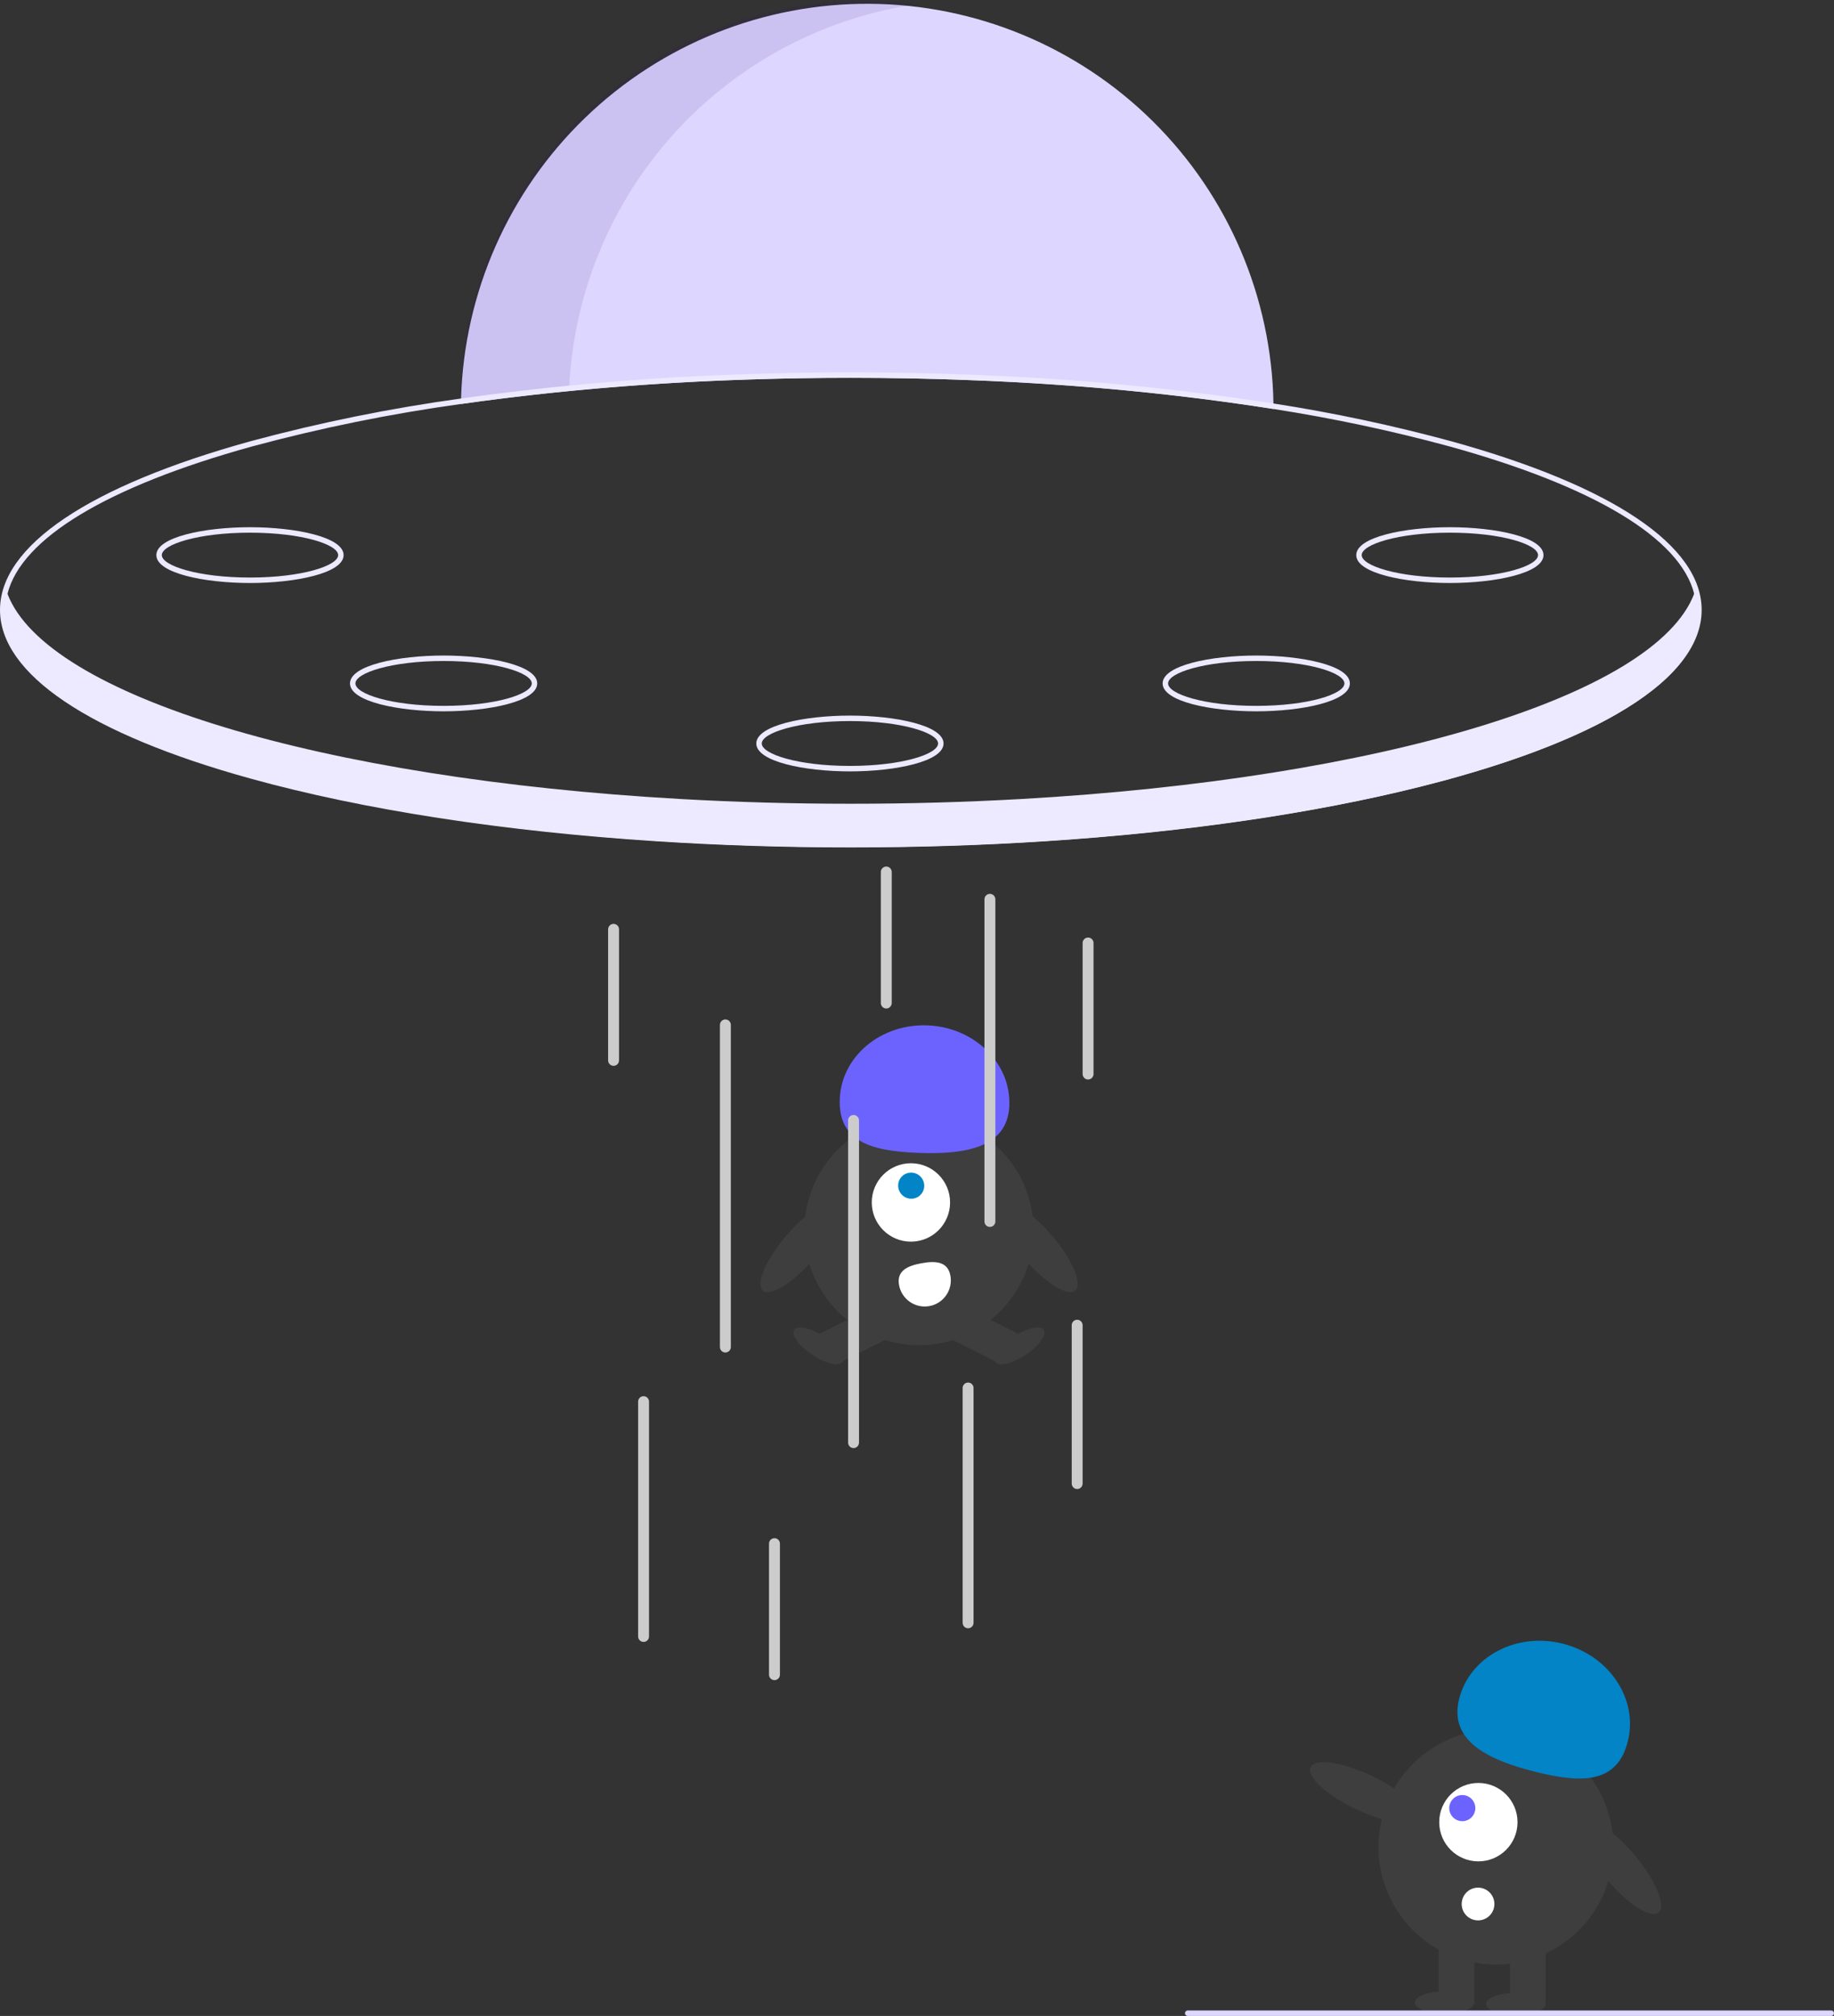 <svg width="242" height="266" viewBox="0 0 242 266" fill="none" xmlns="http://www.w3.org/2000/svg">
<rect x="0" y="0" width="242" height="266" fill="#333333" stroke="none"/>
<g clip-path="url(#clip0_613_172)">
<path d="M168.043 53.966C151.267 51.285 132.164 49.855 112.268 49.855C94.061 49.855 76.519 51.051 60.819 53.306C60.823 53.065 60.826 52.824 60.837 52.582C61.253 38.572 67.127 25.281 77.202 15.549C87.278 5.818 100.756 0.418 114.756 0.503C128.756 0.589 142.167 6.153 152.123 16.008C162.079 25.862 167.79 39.224 168.035 53.238C168.039 53.483 168.043 53.724 168.043 53.966Z" fill="#DDD6FE"/>
<g opacity="0.1">
<path d="M121.462 0.483C114.016 -0.524 106.442 0.047 99.23 2.158C92.018 4.27 85.33 7.874 79.599 12.739C73.868 17.603 69.222 23.619 65.962 30.397C62.702 37.174 60.901 44.561 60.675 52.08C60.664 52.321 60.661 52.563 60.657 52.804C65.321 52.134 70.151 51.56 75.11 51.081C75.716 38.555 80.684 26.637 89.151 17.394C97.618 8.152 109.049 2.169 121.462 0.483Z" fill="#350B7B"/>
</g>
<path d="M191.497 58.224C183.775 56.128 175.942 54.463 168.035 53.238C155.076 51.227 142.012 49.971 128.907 49.473C123.448 49.25 117.889 49.135 112.268 49.135C107.814 49.135 103.395 49.207 99.037 49.351C86.254 49.729 73.502 50.808 60.837 52.582C51.462 53.875 42.178 55.759 33.04 58.224C11.734 64.121 0 72.025 0 80.476C0 88.927 11.734 96.831 33.04 102.728C48.023 106.878 66.497 109.706 86.627 111.003C94.935 111.543 103.524 111.817 112.268 111.817C121.041 111.817 129.659 111.539 137.993 110.999C156.312 109.814 173.26 107.361 187.445 103.794C187.521 103.773 187.593 103.755 187.668 103.737C188.625 103.499 189.568 103.25 190.5 103.002C190.835 102.908 191.166 102.818 191.497 102.728C191.515 102.72 191.535 102.714 191.554 102.71C191.871 102.623 192.184 102.533 192.497 102.447C193.123 102.267 193.742 102.09 194.35 101.907C194.379 101.899 194.404 101.892 194.429 101.885C194.958 101.726 195.477 101.568 195.991 101.409C196.412 101.276 196.829 101.146 197.243 101.013C197.546 100.916 197.844 100.819 198.139 100.721C198.355 100.649 198.567 100.581 198.776 100.509C199.06 100.415 199.345 100.318 199.625 100.221C199.744 100.181 199.863 100.141 199.978 100.098C200.248 100.008 200.511 99.914 200.773 99.821C201.057 99.72 201.342 99.615 201.622 99.514C201.856 99.432 202.09 99.345 202.32 99.259C202.515 99.183 202.706 99.111 202.9 99.039C203.429 98.841 203.947 98.635 204.458 98.434C204.713 98.329 204.969 98.228 205.221 98.124C205.469 98.023 205.721 97.919 205.966 97.814C206.369 97.645 206.764 97.475 207.153 97.306C207.34 97.22 207.531 97.137 207.714 97.058C207.855 96.993 207.992 96.932 208.132 96.867C208.233 96.823 208.333 96.777 208.431 96.73C208.794 96.564 209.154 96.395 209.506 96.225C210.859 95.577 212.122 94.914 213.295 94.237C220.654 90.019 224.537 85.339 224.537 80.476C224.537 72.025 212.803 64.121 191.497 58.224ZM191.302 102.036C176.301 106.19 157.777 109.018 137.593 110.304C129.386 110.826 120.901 111.096 112.268 111.096C103.665 111.096 95.209 110.83 87.026 110.307C66.81 109.025 48.257 106.197 33.234 102.036C12.267 96.229 0.72 88.574 0.72 80.476C0.721 79.76 0.81 79.047 0.986 78.354C2.821 71.048 14.109 64.211 33.234 58.915C42.303 56.47 51.516 54.596 60.819 53.306C73.56 51.522 86.39 50.439 99.249 50.064C103.539 49.924 107.878 49.854 112.268 49.855C117.813 49.855 123.297 49.967 128.688 50.183C141.868 50.676 155.009 51.939 168.043 53.966C175.881 55.186 183.646 56.838 191.302 58.915C210.424 64.211 221.708 71.045 223.547 78.347C223.726 79.042 223.816 79.758 223.817 80.476C223.817 88.574 212.27 96.229 191.302 102.036Z" fill="#EDE9FE"/>
<path d="M224.332 80.803C224.332 85.616 220.37 90.17 213.295 94.237C212.119 94.914 210.852 95.577 209.506 96.225C209.154 96.395 208.794 96.564 208.431 96.73C208.333 96.777 208.233 96.823 208.132 96.867C207.991 96.931 207.855 96.993 207.714 97.058C207.531 97.137 207.34 97.22 207.153 97.306C206.764 97.475 206.369 97.645 205.966 97.814C205.721 97.919 205.469 98.023 205.221 98.124C204.969 98.228 204.713 98.329 204.458 98.434C203.947 98.635 203.429 98.841 202.9 99.039C202.706 99.111 202.515 99.183 202.32 99.259C202.09 99.345 201.856 99.432 201.622 99.514C201.342 99.615 201.057 99.72 200.773 99.821C200.51 99.914 200.248 100.008 199.978 100.098C199.863 100.141 199.744 100.181 199.625 100.221C199.345 100.318 199.06 100.415 198.776 100.509C198.567 100.581 198.355 100.649 198.139 100.721C197.844 100.819 197.545 100.916 197.243 101.013C196.829 101.146 196.412 101.276 195.991 101.409C195.477 101.568 194.958 101.726 194.429 101.885C194.404 101.892 194.379 101.899 194.35 101.906C193.742 102.09 193.123 102.267 192.497 102.447C192.184 102.533 191.871 102.623 191.554 102.71C191.535 102.714 191.515 102.72 191.497 102.728C191.166 102.818 190.835 102.908 190.5 103.002C189.572 103.247 188.625 103.495 187.668 103.736C187.592 103.754 187.52 103.773 187.445 103.794C173.645 107.245 156.715 109.76 137.979 110.974C129.771 111.503 121.214 111.784 112.423 111.784C103.553 111.784 94.924 111.5 86.652 110.959C37.268 107.735 0.515 95.458 0.515 80.803C0.518 79.912 0.654 79.026 0.917 78.174C0.939 78.235 0.961 78.293 0.986 78.354C6.121 91.856 42.561 102.767 89.844 105.43C97.087 105.84 104.59 106.053 112.268 106.053C119.98 106.053 127.511 105.837 134.783 105.426C182.026 102.753 218.43 91.838 223.547 78.347C223.634 78.13 223.709 77.914 223.774 77.698C224.139 78.693 224.327 79.744 224.332 80.803Z" fill="#EDE9FE"/>
<path d="M32.986 76.926C26.997 76.926 20.632 75.636 20.632 73.245C20.632 70.855 26.997 69.565 32.986 69.565C38.974 69.565 45.339 70.855 45.339 73.245C45.339 75.636 38.974 76.926 32.986 76.926ZM32.986 70.285C26.13 70.285 21.352 71.845 21.352 73.245C21.352 74.645 26.13 76.205 32.986 76.205C39.842 76.205 44.619 74.645 44.619 73.245C44.619 71.845 39.842 70.285 32.986 70.285Z" fill="#EDE9FE"/>
<path d="M58.534 93.857C52.545 93.857 46.181 92.567 46.181 90.177C46.181 87.786 52.545 86.496 58.534 86.496C64.523 86.496 70.887 87.786 70.887 90.177C70.887 92.567 64.523 93.857 58.534 93.857ZM58.534 87.217C51.678 87.217 46.9 88.777 46.9 90.177C46.9 91.577 51.678 93.137 58.534 93.137C65.39 93.137 70.168 91.577 70.168 90.177C70.168 88.777 65.39 87.217 58.534 87.217Z" fill="#EDE9FE"/>
<path d="M191.313 76.926C185.324 76.926 178.96 75.636 178.96 73.245C178.96 70.855 185.324 69.565 191.313 69.565C197.302 69.565 203.666 70.855 203.666 73.245C203.666 75.636 197.302 76.926 191.313 76.926ZM191.313 70.285C184.457 70.285 179.679 71.845 179.679 73.245C179.679 74.645 184.457 76.205 191.313 76.205C198.169 76.205 202.947 74.645 202.947 73.245C202.947 71.845 198.169 70.285 191.313 70.285Z" fill="#EDE9FE"/>
<path d="M165.765 93.857C159.776 93.857 153.411 92.567 153.411 90.177C153.411 87.786 159.776 86.496 165.765 86.496C171.753 86.496 178.118 87.786 178.118 90.177C178.118 92.567 171.753 93.857 165.765 93.857ZM165.765 87.217C158.909 87.217 154.131 88.777 154.131 90.177C154.131 91.577 158.909 93.137 165.765 93.137C172.621 93.137 177.398 91.577 177.398 90.177C177.398 88.777 172.621 87.217 165.765 87.217Z" fill="#EDE9FE"/>
<path d="M112.149 101.783C106.161 101.783 99.796 100.493 99.796 98.102C99.796 95.711 106.161 94.421 112.149 94.421C118.138 94.421 124.503 95.711 124.503 98.102C124.503 100.493 118.138 101.783 112.149 101.783ZM112.149 95.142C105.293 95.142 100.516 96.702 100.516 98.102C100.516 99.502 105.293 101.062 112.149 101.062C119.005 101.062 123.783 99.502 123.783 98.102C123.783 96.702 119.005 95.142 112.149 95.142Z" fill="#EDE9FE"/>
<path d="M121.256 177.497C129.605 177.497 136.374 170.721 136.374 162.362C136.374 154.004 129.605 147.228 121.256 147.228C112.907 147.228 106.139 154.004 106.139 162.362C106.139 170.721 112.907 177.497 121.256 177.497Z" fill="#3E3E3E"/>
<path d="M115.508 172.306L108.15 175.995L110.207 180.106L117.564 176.417L115.508 172.306Z" fill="#3E3E3E"/>
<path d="M111.177 179.688C111.613 179.026 110.536 177.545 108.771 176.38C107.007 175.215 105.222 174.808 104.786 175.47C104.35 176.133 105.427 177.614 107.191 178.779C108.956 179.944 110.74 180.351 111.177 179.688Z" fill="#3E3E3E"/>
<path d="M127.005 172.306L124.948 176.417L132.306 180.106L134.362 175.995L127.005 172.306Z" fill="#3E3E3E"/>
<path d="M135.321 178.779C137.086 177.614 138.163 176.133 137.726 175.47C137.29 174.808 135.506 175.215 133.741 176.38C131.976 177.545 130.9 179.026 131.336 179.688C131.772 180.351 133.556 179.944 135.321 178.779Z" fill="#3E3E3E"/>
<path d="M120.198 163.833C123.051 163.833 125.365 161.517 125.365 158.66C125.365 155.804 123.051 153.488 120.198 153.488C117.344 153.488 115.031 155.804 115.031 158.66C115.031 161.517 117.344 163.833 120.198 163.833Z" fill="white"/>
<path d="M121.455 157.669C122.124 156.998 122.121 155.907 121.446 155.232C120.772 154.557 119.682 154.553 119.012 155.223C118.342 155.894 118.346 156.985 119.021 157.66C119.695 158.335 120.785 158.339 121.455 157.669Z" fill="#0284C7"/>
<path d="M133.182 145.897C133.409 140.294 128.586 135.549 122.408 135.297C116.231 135.046 111.038 139.385 110.811 144.988C110.584 150.591 114.878 151.864 121.055 152.115C127.233 152.366 132.954 151.5 133.182 145.897Z" fill="#6C63FF"/>
<path d="M141.896 170.287C142.89 169.433 141.492 166.169 138.773 162.998C136.054 159.827 133.043 157.949 132.049 158.804C131.054 159.658 132.453 162.922 135.172 166.093C137.891 169.264 140.902 171.142 141.896 170.287Z" fill="#3E3E3E"/>
<path d="M107.383 166.093C110.102 162.922 111.5 159.658 110.506 158.804C109.512 157.949 106.501 159.827 103.782 162.998C101.063 166.169 99.665 169.433 100.659 170.287C101.653 171.142 104.664 169.264 107.383 166.093Z" fill="#3E3E3E"/>
<path d="M125.408 168.327C125.572 169.226 125.372 170.154 124.852 170.906C124.332 171.659 123.535 172.173 122.636 172.337C121.738 172.501 120.811 172.3 120.059 171.78C119.308 171.259 118.794 170.462 118.631 169.562L118.629 169.555C118.291 167.681 119.738 167.018 121.61 166.679C123.482 166.339 125.069 166.453 125.408 168.327Z" fill="white"/>
<path d="M95.716 178.461C95.525 178.461 95.342 178.385 95.207 178.25C95.072 178.115 94.996 177.932 94.996 177.741V135.232C94.996 135.041 95.072 134.858 95.207 134.723C95.342 134.588 95.525 134.512 95.716 134.512C95.907 134.512 96.09 134.588 96.225 134.723C96.36 134.858 96.436 135.041 96.436 135.232V177.741C96.436 177.932 96.36 178.115 96.225 178.25C96.09 178.385 95.907 178.461 95.716 178.461Z" fill="#CCCCCC"/>
<path d="M84.921 216.647C84.73 216.647 84.547 216.571 84.412 216.436C84.277 216.301 84.201 216.118 84.201 215.926V184.946C84.201 184.755 84.277 184.571 84.412 184.436C84.547 184.301 84.73 184.225 84.921 184.225C85.112 184.225 85.295 184.301 85.43 184.436C85.565 184.571 85.641 184.755 85.641 184.946V215.926C85.641 216.118 85.565 216.301 85.43 216.436C85.295 216.571 85.112 216.647 84.921 216.647Z" fill="#CCCCCC"/>
<path d="M112.628 191.07C112.437 191.07 112.254 190.994 112.119 190.859C111.984 190.724 111.909 190.54 111.909 190.349V147.841C111.909 147.65 111.984 147.467 112.119 147.331C112.254 147.196 112.437 147.12 112.628 147.12C112.819 147.12 113.002 147.196 113.137 147.331C113.272 147.467 113.348 147.65 113.348 147.841V190.349C113.348 190.54 113.272 190.724 113.137 190.859C113.002 190.994 112.819 191.07 112.628 191.07Z" fill="#CCCCCC"/>
<path d="M102.193 221.69C102.002 221.69 101.819 221.614 101.684 221.479C101.549 221.344 101.473 221.161 101.473 220.97V203.678C101.473 203.487 101.549 203.304 101.684 203.169C101.819 203.034 102.002 202.958 102.193 202.958C102.384 202.958 102.567 203.034 102.702 203.169C102.837 203.304 102.913 203.487 102.913 203.678V220.97C102.913 221.161 102.837 221.344 102.702 221.479C102.567 221.614 102.384 221.69 102.193 221.69Z" fill="#CCCCCC"/>
<path d="M116.946 133.071C116.755 133.071 116.572 132.995 116.437 132.86C116.302 132.725 116.227 132.542 116.227 132.35V115.059C116.227 114.868 116.302 114.685 116.437 114.549C116.572 114.414 116.755 114.338 116.946 114.338C117.137 114.338 117.32 114.414 117.455 114.549C117.59 114.685 117.666 114.868 117.666 115.059V132.35C117.666 132.542 117.59 132.725 117.455 132.86C117.32 132.995 117.137 133.071 116.946 133.071Z" fill="#CCCCCC"/>
<path d="M80.963 140.636C80.772 140.636 80.589 140.56 80.454 140.425C80.319 140.29 80.243 140.107 80.243 139.916V122.624C80.243 122.433 80.319 122.25 80.454 122.115C80.589 121.979 80.772 121.904 80.963 121.904C81.154 121.904 81.337 121.979 81.472 122.115C81.607 122.25 81.682 122.433 81.682 122.624V139.916C81.682 140.107 81.607 140.29 81.472 140.425C81.337 140.56 81.154 140.636 80.963 140.636Z" fill="#CCCCCC"/>
<path d="M143.574 142.437C143.383 142.437 143.2 142.361 143.065 142.226C142.93 142.091 142.854 141.908 142.854 141.717V124.425C142.854 124.234 142.93 124.051 143.065 123.916C143.2 123.781 143.383 123.705 143.574 123.705C143.765 123.705 143.948 123.781 144.083 123.916C144.218 124.051 144.294 124.234 144.294 124.425V141.717C144.294 141.908 144.218 142.091 144.083 142.226C143.948 142.361 143.765 142.437 143.574 142.437Z" fill="#CCCCCC"/>
<path d="M142.135 196.473C141.944 196.473 141.761 196.398 141.626 196.262C141.491 196.127 141.415 195.944 141.415 195.753V174.859C141.415 174.668 141.491 174.485 141.626 174.35C141.761 174.214 141.944 174.138 142.135 174.138C142.325 174.138 142.509 174.214 142.643 174.35C142.778 174.485 142.854 174.668 142.854 174.859V195.753C142.854 195.944 142.778 196.127 142.643 196.262C142.509 196.398 142.325 196.473 142.135 196.473Z" fill="#CCCCCC"/>
<path d="M127.741 214.846C127.55 214.846 127.367 214.77 127.232 214.635C127.097 214.5 127.022 214.316 127.022 214.125V183.144C127.022 182.953 127.097 182.77 127.232 182.635C127.367 182.5 127.55 182.424 127.741 182.424C127.932 182.424 128.115 182.5 128.25 182.635C128.385 182.77 128.461 182.953 128.461 183.144V214.125C128.461 214.316 128.385 214.5 128.25 214.635C128.115 214.77 127.932 214.846 127.741 214.846Z" fill="#CCCCCC"/>
<path d="M130.62 161.89C130.429 161.89 130.246 161.814 130.111 161.679C129.976 161.544 129.9 161.361 129.9 161.17V118.661C129.9 118.47 129.976 118.287 130.111 118.152C130.246 118.017 130.429 117.941 130.62 117.941C130.811 117.941 130.994 118.017 131.129 118.152C131.264 118.287 131.34 118.47 131.34 118.661V161.17C131.34 161.361 131.264 161.544 131.129 161.679C130.994 161.814 130.811 161.89 130.62 161.89Z" fill="#CCCCCC"/>
<path d="M218.849 252.346C219.879 251.482 218.487 248.12 215.74 244.835C212.992 241.55 209.93 239.587 208.9 240.45C207.87 241.314 209.262 244.676 212.01 247.961C214.757 251.246 217.819 253.209 218.849 252.346Z" fill="#3E3E3E"/>
<path d="M203.951 255.88H199.243V264.325H203.951V255.88Z" fill="#3E3E3E"/>
<path d="M194.535 255.88H189.827V264.325H194.535V255.88Z" fill="#3E3E3E"/>
<path d="M200.028 265.896C202.194 265.896 203.951 265.236 203.951 264.423C203.951 263.61 202.194 262.95 200.028 262.95C197.861 262.95 196.104 263.61 196.104 264.423C196.104 265.236 197.861 265.896 200.028 265.896Z" fill="#3E3E3E"/>
<path d="M190.612 265.699C192.778 265.699 194.535 265.04 194.535 264.227C194.535 263.413 192.778 262.754 190.612 262.754C188.445 262.754 186.688 263.413 186.688 264.227C186.688 265.04 188.445 265.699 190.612 265.699Z" fill="#3E3E3E"/>
<path d="M186.938 239.829C187.513 238.614 184.846 236.141 180.979 234.305C177.113 232.469 173.511 231.966 172.936 233.181C172.36 234.396 175.028 236.87 178.894 238.706C182.761 240.541 186.362 241.045 186.938 239.829Z" fill="#3E3E3E"/>
<path d="M241.64 266H156.719C156.624 266 156.532 265.962 156.465 265.895C156.397 265.827 156.359 265.735 156.359 265.64C156.359 265.544 156.397 265.453 156.465 265.385C156.532 265.317 156.624 265.28 156.719 265.28H241.64C241.736 265.28 241.827 265.317 241.895 265.385C241.962 265.453 242 265.544 242 265.64C242 265.735 241.962 265.827 241.895 265.895C241.827 265.962 241.736 266 241.64 266Z" fill="#DDD6FE"/>
<path d="M212.093 248.61C214.8 240.481 210.412 231.695 202.292 228.986C194.173 226.276 185.396 230.669 182.69 238.798C179.983 246.927 184.371 255.713 192.491 258.423C200.611 261.132 209.387 256.739 212.093 248.61Z" fill="#3E3E3E"/>
<path d="M192.526 224.202C193.909 218.623 200.018 215.34 206.169 216.869C212.32 218.398 216.184 224.16 214.801 229.739C213.417 235.318 208.826 235.336 202.675 233.807C196.524 232.278 191.142 229.781 192.526 224.202Z" fill="#0284C7"/>
<path d="M195.075 245.603C197.928 245.603 200.241 243.287 200.241 240.43C200.241 237.574 197.928 235.258 195.075 235.258C192.221 235.258 189.908 237.574 189.908 240.43C189.908 243.287 192.221 245.603 195.075 245.603Z" fill="white"/>
<path d="M192.951 240.301C193.902 240.301 194.673 239.529 194.673 238.576C194.673 237.624 193.902 236.852 192.951 236.852C192 236.852 191.229 237.624 191.229 238.576C191.229 239.529 192 240.301 192.951 240.301Z" fill="#6C63FF"/>
<path d="M195.03 253.391C196.223 253.391 197.189 252.424 197.189 251.23C197.189 250.036 196.223 249.069 195.03 249.069C193.838 249.069 192.871 250.036 192.871 251.23C192.871 252.424 193.838 253.391 195.03 253.391Z" fill="white"/>
</g>
<defs>
<clipPath id="clip0_613_172">
<rect width="242" height="266" fill="white"/>
</clipPath>
</defs>
</svg>
